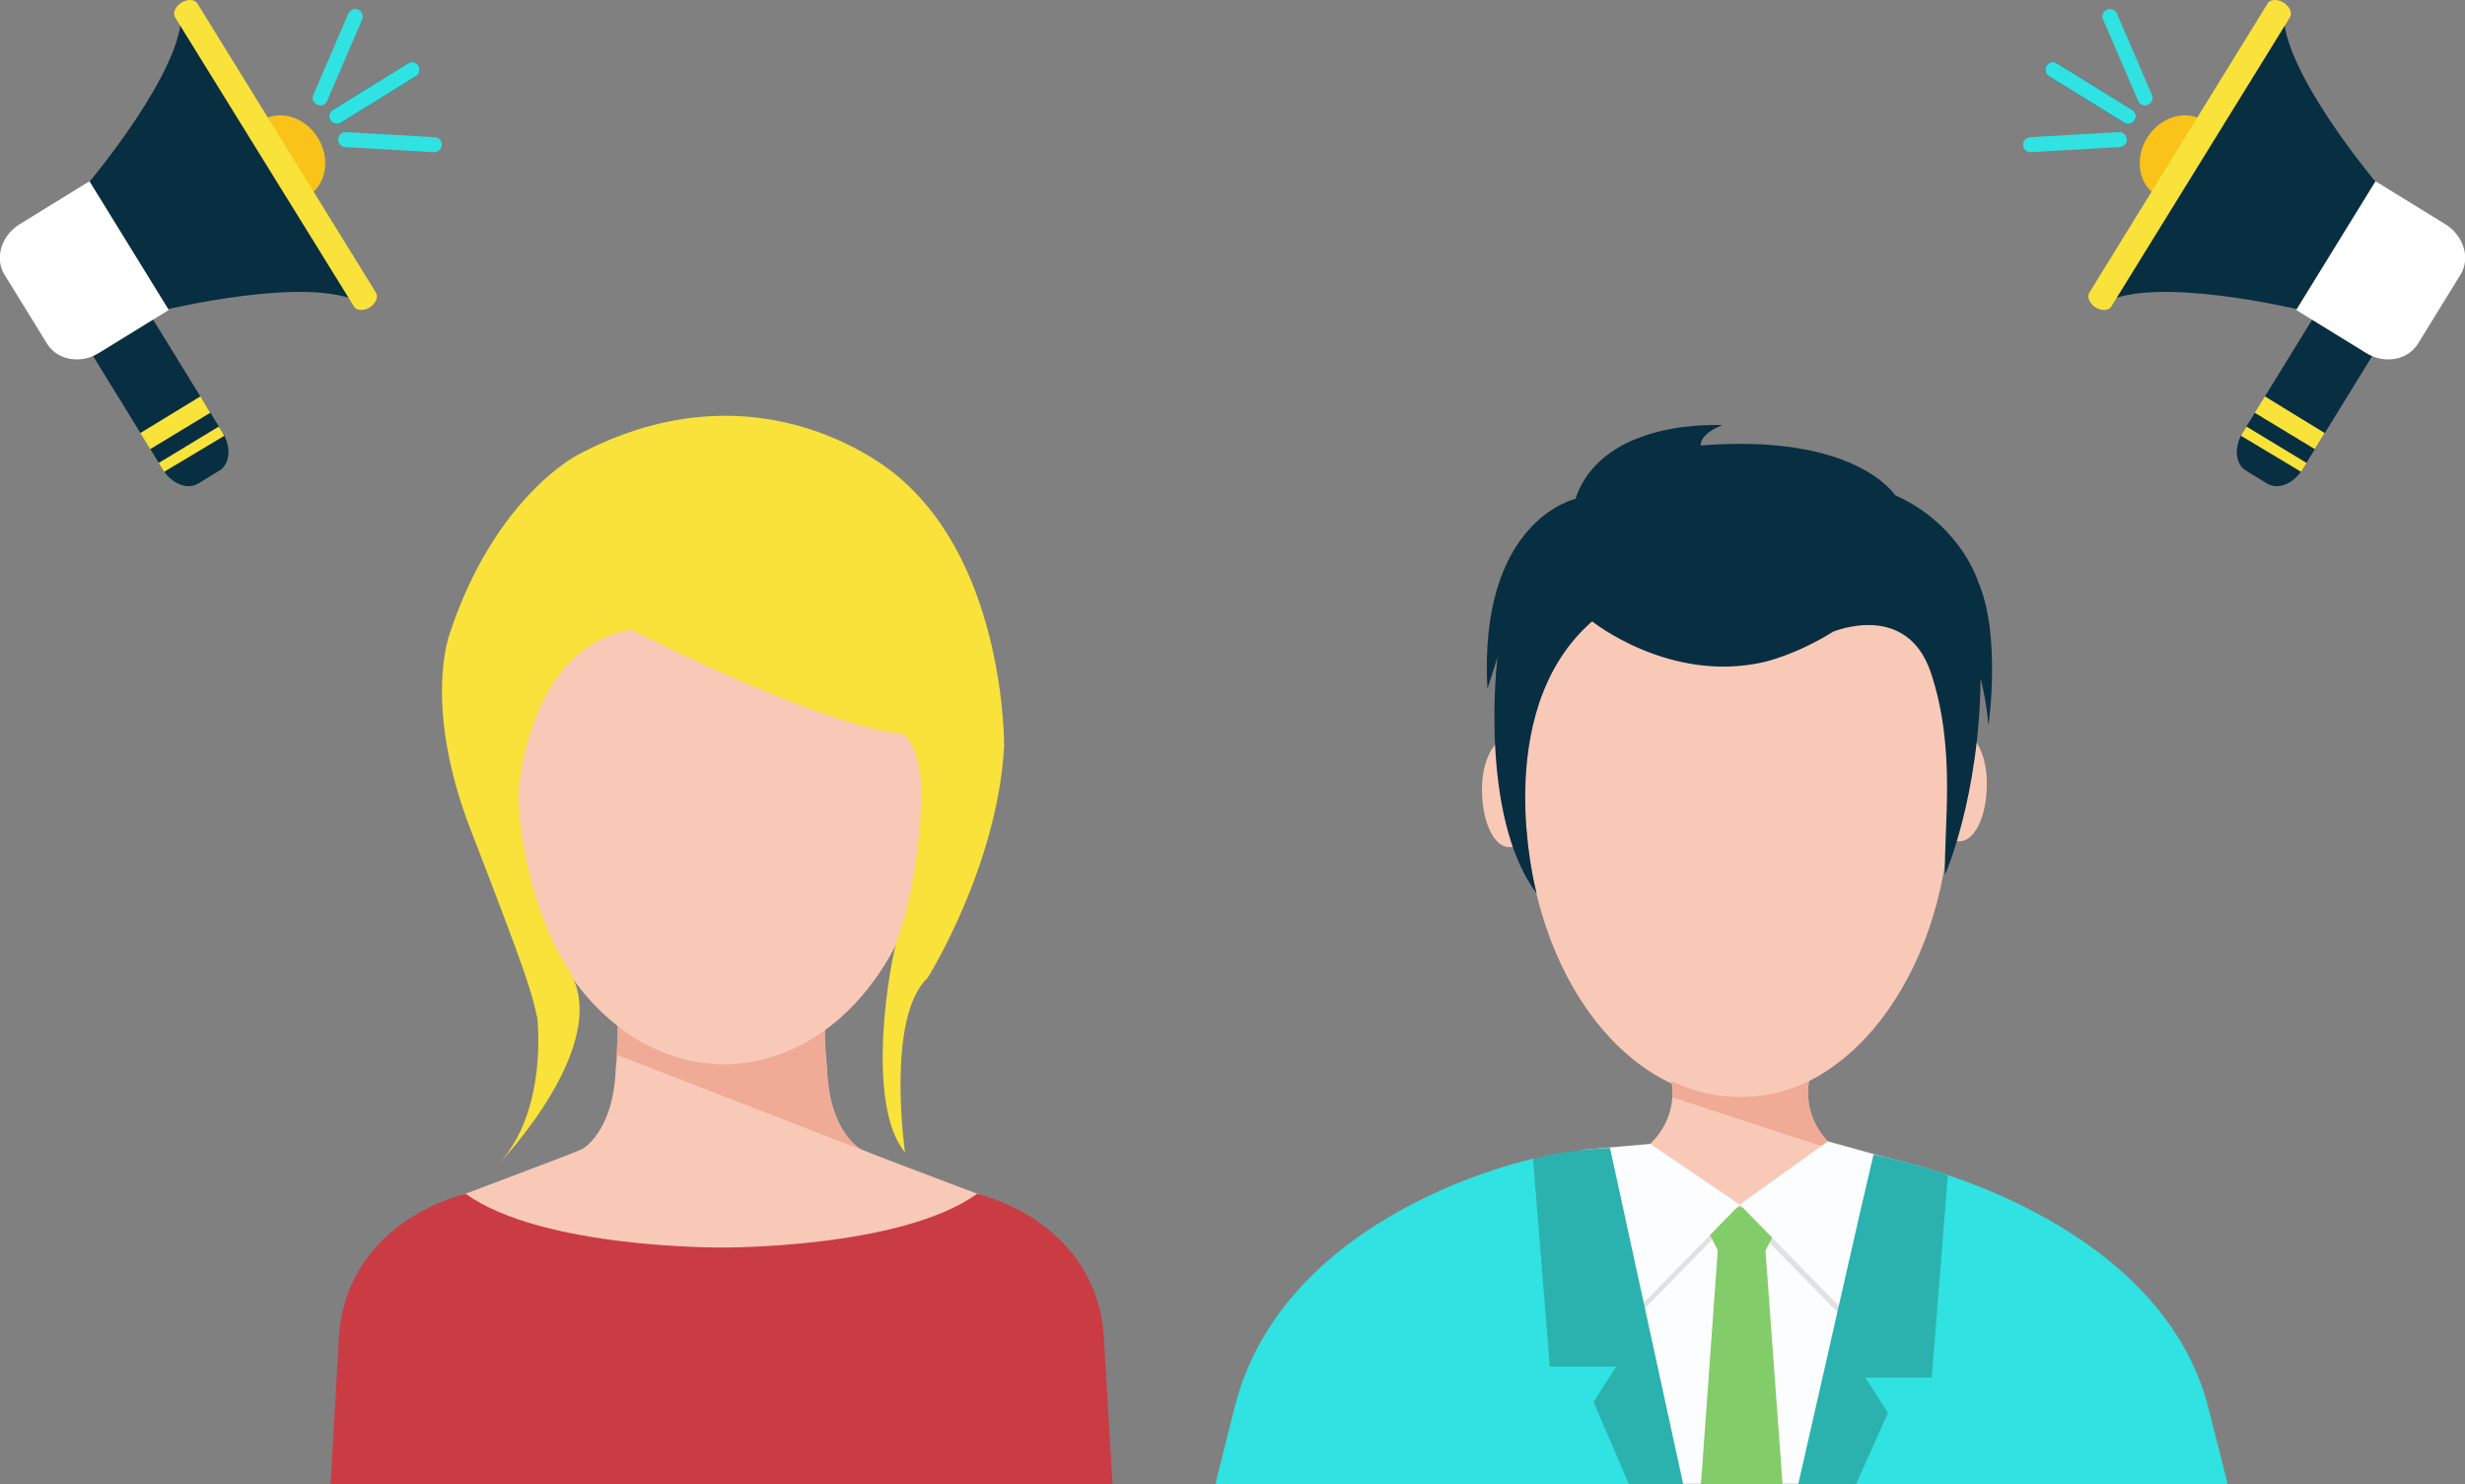 <?xml version="1.0" encoding="utf-8"?>
<!-- Generator: Adobe Illustrator 22.0.1, SVG Export Plug-In . SVG Version: 6.00 Build 0)  -->
<svg version="1.1" id="Layer_1" xmlns="http://www.w3.org/2000/svg" xmlns:xlink="http://www.w3.org/1999/xlink" x="0px" y="0px"
	 viewBox="0 0 873.2 525.8" style="enable-background:new 0 0 873.2 525.8;" xml:space="preserve">
<rect x="0" y="0" width="873.2" height="525.8" fill="#808080" stroke="none"/>
<style type="text/css">
	.st0{fill:#F9C319;}
	.st1{fill:#082E41;}
	.st2{fill:#002254;}
	.st3{fill:#30E2E2;}
	.st4{fill:#F9E23A;}
	.st5{fill:#FFFFFF;}
	.st6{fill:#F9C9B7;}
	.st7{fill:#EFAB95;}
	.st8{fill:#FCFDFF;}
	.st9{opacity:0.11;fill:#060606;enable-background:new    ;}
	.st10{fill:#82CC69;}
	.st11{fill:#4F6E81;}
	.st12{fill:#2BB2AF;}
	.st13{fill:#CA3C44;}
</style>
<g>
	<g>
		<path class="st0" d="M112.6,48.8c4.5,7.3,3.1,16.5-3.3,20.4c-6.3,3.9-15.2,1.1-19.7-6.2c-4.5-7.3-3.1-16.5,3.3-20.4
			C99.2,38.7,108.1,41.5,112.6,48.8z"/>
	</g>
	<g>
		<path class="st1" d="M78.9,153.3c3.1,5.1,2.6,11.1-1.2,13.4l-7.5,4.6c-3.8,2.3-9.4,0.1-12.5-5L32.9,126
			c-3.1-5.1-2.6-11.1,1.2-13.4l7.5-4.6c3.8-2.3,9.4-0.1,12.5,5L78.9,153.3z"/>
	</g>
	<g>
		<g>
			<path class="st2" d="M147.4,27l-26.7,16.5c-1.2,0.8-2.9,0.4-3.7-0.9c-0.8-1.3-0.4-2.9,0.9-3.7l26.7-16.5c1.3-0.8,2.9-0.4,3.7,0.9
				C149.1,24.6,148.7,26.2,147.4,27z"/>
		</g>
	</g>
	<g>
		<g>
			<path class="st3" d="M147.4,27l-26.7,16.5c-1.2,0.8-2.9,0.4-3.7-0.9c-0.8-1.3-0.4-2.9,0.9-3.7l26.7-16.5c1.3-0.8,2.9-0.4,3.7,0.9
				C149.1,24.6,148.7,26.2,147.4,27z"/>
		</g>
	</g>
	<g>
		<g>
			<path class="st3" d="M128.3,6.9l-12.4,28.8c-0.6,1.4-2.1,2-3.5,1.4s-2-2.2-1.4-3.5l12.4-28.8c0.6-1.3,2.2-2,3.5-1.4
				C128.2,4,128.8,5.6,128.3,6.9z"/>
		</g>
	</g>
	<g>
		<g>
			<path class="st3" d="M154,48.6l-31.4-1.8c-1.5-0.1-2.7,1-2.8,2.5c-0.1,1.5,1,2.7,2.5,2.8l31.4,1.8c1.5,0.1,2.7-1,2.8-2.5
				C156.6,49.9,155.5,48.7,154,48.6z"/>
		</g>
	</g>
	<g>
		<polygon class="st4" points="74.5,146.2 71,140.4 49.7,153.4 50,153.9 53.2,159.1 		"/>
		<path class="st4" d="M78.9,153.3l-1.4-2.2L56.2,164l1.5,2.4c0.1,0.2,0.3,0.4,0.5,0.7l21.2-12.7C79.2,154,79.1,153.6,78.9,153.3z"
			/>
	</g>
	<g>
		<path class="st1" d="M64.2,4.4c1,20.4-33.1,60.7-33.1,60.7l13.8,22.3l13.8,22.3c0,0,51.3-12.4,69.1-2.4L96.6,55.5L64.2,4.4z"/>
	</g>
	<g>
		<path class="st4" d="M133.2,103.7c0.9,1.5-0.1,3.8-2.2,5.2l0,0c-2.2,1.3-4.7,1.2-5.6-0.3L62,6.1c-0.9-1.5,0.1-3.8,2.3-5.2l0,0
			c2.2-1.3,4.7-1.2,5.6,0.3L133.2,103.7z"/>
	</g>
	<g>
		<path class="st5" d="M31.7,64.2L7,79.4c-6.6,4.1-9,12.1-5.4,17.9l15.1,24.5c3.6,5.8,11.9,7.3,18.4,3.2l19-11.7l5.7-3.5L31.7,64.2z
			"/>
	</g>
</g>
<g>
	<g>
		<path class="st0" d="M760.6,48.8c-4.5,7.3-3.1,16.5,3.3,20.4c6.3,3.9,15.2,1.1,19.7-6.2s3.1-16.5-3.3-20.4
			C774,38.7,765.2,41.5,760.6,48.8z"/>
	</g>
	<g>
		<path class="st1" d="M794.4,153.3c-3.1,5.1-2.6,11.1,1.2,13.4l7.5,4.6c3.8,2.3,9.4,0.1,12.5-5l24.8-40.3
			c3.1-5.1,2.6-11.1-1.2-13.4l-7.5-4.6c-3.8-2.3-9.4-0.1-12.5,5L794.4,153.3z"/>
	</g>
	<g>
		<g>
			<path class="st2" d="M725.8,27l26.7,16.5c1.2,0.8,2.9,0.4,3.7-0.9c0.8-1.3,0.4-2.9-0.9-3.7l-26.7-16.5c-1.3-0.8-2.9-0.4-3.7,0.9
				C724.2,24.6,724.5,26.2,725.8,27z"/>
		</g>
	</g>
	<g>
		<g>
			<path class="st3" d="M725.8,27l26.7,16.5c1.2,0.8,2.9,0.4,3.7-0.9c0.8-1.3,0.4-2.9-0.9-3.7l-26.7-16.5c-1.3-0.8-2.9-0.4-3.7,0.9
				C724.2,24.6,724.5,26.2,725.8,27z"/>
		</g>
	</g>
	<g>
		<g>
			<path class="st3" d="M745,6.9l12.4,28.8c0.6,1.4,2.1,2,3.5,1.4s2-2.2,1.4-3.5L749.9,4.8c-0.6-1.3-2.2-2-3.5-1.4
				C745,4,744.4,5.6,745,6.9z"/>
		</g>
	</g>
	<g>
		<g>
			<path class="st3" d="M719.2,48.6l31.4-1.8c1.5-0.1,2.7,1,2.8,2.5s-1,2.7-2.5,2.8l-31.4,1.8c-1.5,0.1-2.7-1-2.8-2.5
				C716.6,49.9,717.8,48.7,719.2,48.6z"/>
		</g>
	</g>
	<g>
		<polygon class="st4" points="798.7,146.2 802.3,140.4 823.5,153.4 823.2,153.9 820,159.1 		"/>
		<path class="st4" d="M794.4,153.3l1.4-2.2l21.3,12.9l-1.5,2.4c-0.1,0.2-0.3,0.4-0.5,0.7l-21.2-12.7
			C794,154,794.1,153.6,794.4,153.3z"/>
	</g>
	<g>
		<path class="st1" d="M809,4.4c-1,20.4,33.1,60.7,33.1,60.7l-13.8,22.3l-13.8,22.3c0,0-51.3-12.4-69.1-2.4l31.2-51.8L809,4.4z"/>
	</g>
	<g>
		<path class="st4" d="M740.1,103.7c-0.9,1.5,0.1,3.8,2.2,5.2l0,0c2.2,1.3,4.7,1.2,5.6-0.3L811.2,6.1c0.9-1.5-0.1-3.8-2.3-5.2l0,0
			c-2.2-1.3-4.7-1.2-5.6,0.3L740.1,103.7z"/>
	</g>
	<g>
		<path class="st5" d="M841.5,64.2l24.7,15.2c6.6,4.1,9,12.1,5.4,17.9l-15.1,24.5c-3.6,5.8-11.9,7.3-18.4,3.2l-19-11.7l-5.7-3.5
			L841.5,64.2z"/>
	</g>
</g>
<g>
	<path class="st6" d="M690.9,429l-31.5-16.4c-23.6-10.9-18.5-30-18.5-30h-24.2h-0.4H592c0,0,5.1,19.1-18.5,30L548,428.9l68.4-1
		L690.9,429z"/>
	<path class="st6" d="M542.3,279.8c0.4,10.7-1.8,20.1-7.4,20.3c-5.5,0.2-9.6-8.4-9.9-19.1c-0.4-10.7,3.9-19.6,9.4-19.8
		C540,261.1,541.9,269.1,542.3,279.8z"/>
	<path class="st6" d="M686.5,277.7c-0.4,10.7,1.8,20.1,7.4,20.3c5.5,0.2,9.6-8.4,9.9-19.1c0.4-10.7-3.9-19.6-9.4-19.8
		C688.8,258.9,686.9,267,686.5,277.7z"/>
	<ellipse class="st6" cx="615.6" cy="282.2" rx="75.3" ry="106.9"/>
	<path class="st1" d="M544.3,316.4c0,0-17.2-64.1,19.7-96.3c0,0,27.5,22.1,60.9,14.4c0,0,11.1-2.4,24.4-10.7
		c0,0,26.1-11.1,34.7,14.5c9.1,27.3,4.5,55,5,71.6c0,0,12.2-27.6,12.6-69.6c0,0,2,7.4,2.8,16.6c0,0,4.6-32.1-3.7-50.9
		c0,0-6.1-20.2-29.4-30.6c0,0-13.8-22-68.8-17.6c0,0-0.9-3.8,7.6-7.2c0,0-42.4-2.7-52,26.1c0,0-34.4,7.5-31.2,67.3l3.6-11.2
		C530.4,232.7,523.7,288.9,544.3,316.4z"/>
	<path class="st7" d="M592.4,388.7l60.3,19.7c0,0-14.4-7.8-11.9-25.5c0,0-22,12.7-48.6,0.1C592.2,383,592.6,385.4,592.4,388.7z"/>
	<polygon class="st8" points="663.6,431.3 640.2,525.6 592.2,525.6 568.9,431.5 575.5,431.2 602.5,429.8 616.3,429.1 631.5,429.8 
		658.5,431.1 	"/>
	<polygon class="st9" points="615.9,429.5 574.8,471.5 559.9,411.9 580.8,407 	"/>
	<polygon class="st9" points="616.3,429.5 657.5,471.5 672.3,411.9 651.4,407 	"/>
	<g>
		<path class="st10" d="M625.4,443c-0.4,0.7-1.8,1.2-3.4,1.2h-10c-1.5,0-3-0.5-3.4-1.2l-5.8-11.2c-1.1-2.2,0.4-4.2,3.6-4.2h21.2
			c3.2,0,4.7,2,3.6,4.2L625.4,443z"/>
		<polygon class="st10" points="631.4,525.8 602.5,525.8 602.5,525.7 602.8,522.3 608.5,442.9 608.5,442.9 608.6,442.8 625.4,442.8 
			625.4,443 631.4,525.1 631.4,525.7 		"/>
	</g>
	<path class="st11" d="M587.7,525.8h-157l6.7-26.7c16.9-67.3,99.4-86.8,105.7-88.2c0.3-0.1,0.4-0.1,0.4-0.1l19.4,35.7L587.7,525.8z"
		/>
	<path class="st3" d="M789.2,525.9H644.3l24.1-78.6L668,410c0,0,9,1.8,22,6.2l0,0c29.7,10.1,80.2,34.2,92.4,82.9L789.2,525.9z"/>
	<polygon class="st8" points="616.3,426.7 657.5,468.8 672.8,411.3 647.5,404.3 	"/>
	<path class="st12" d="M684.3,488h-23.5l8,12.5l-11.4,25.4H637v-0.1l21.5-94.6l0,0l0.3-1.3l4.9-21c0,0,19.6,4.7,26.3,7.4v0.1
		L684.3,488z"/>
	<polygon class="st8" points="616.3,426.7 575.1,468.8 560.3,407.3 584.6,405.2 	"/>
	<g>
		<path class="st3" d="M587.8,525.8H430.5l6.8-27.1c17.5-70,106.1-88.3,106.1-88.3l0.1,0.2l19.3,35.6L587.8,525.8z"/>
	</g>
	<path class="st12" d="M596.3,525.9h-19.2l-12.6-29.3l8-12.5H549l-5.9-73.2v-0.1c0.2-0.1,0.3-0.2,0.5-0.2c0.7-0.3,1.4-0.6,2.2-0.8
		c11.9-2.8,24.5-3.2,24.5-3.2l4.3,19.6l1.1,5.1l0,0L596.3,525.9L596.3,525.9z"/>
</g>
<g>
	<path class="st6" d="M255.5,461.5l96.3-36.4c0-0.3-40.1-15.1-46.8-18c0,0-11.2-5.7-12-28.3c0,0-1.4-13.1-0.5-18.2h-36.9h-0.1h-36.9
		c0.9,5.1-0.5,18.2-0.5,18.2c-0.9,22.6-12,28.3-12,28.3c-6.7,2.9-46.8,17.7-46.8,18l96.3,36.4l0,0H255.5L255.5,461.5L255.5,461.5z"
		/>
	<path class="st13" d="M391.2,476.6c-1.1-44.3-45.1-53.7-45.1-53.7c-27.2,19.5-90.5,19-90.5,19s-63.4,0.5-90.6-19
		c0,0-44,9.4-45.1,53.7l-2.8,49.2h277L391.2,476.6z"/>
	<ellipse class="st6" cx="256.5" cy="282.3" rx="73.1" ry="94.7"/>
	<path class="st4" d="M223.7,223.1c0,0,66.3,33.9,96.1,36.9c0,0,8.2,4.3,6.3,29.5c-1.9,25.3-6.7,39.3-8.2,43.2
		c-2.4,6.5-11.8,58.1,2.7,75.5c0,0-6.9-47.8,8-61.8c0,0,24.6-39.1,27.1-81.8c0,0,0.8-63.2-37.2-95.5c0,0-47.5-43.3-114-7.9
		c0,0-29.5,15.1-45.3,63.6c0,0-9.5,25.3,7.6,69.3c20.7,53.5,21.4,57.1,23.5,66.3c0,0,4,32.1-13.2,51.4c0,0,40.6-42.4,24.4-68.1
		s-18.3-58.1-17.7-63.9C183.7,279.8,187.2,228.8,223.7,223.1z"/>
	<path class="st7" d="M218.4,373.6c0.2-3,0.4-6.7,0.3-9.7c0-0.2,0-0.3,0-0.5c11,8.6,23.8,13.5,37.5,13.6c0.1,0,0.1,0,0.2,0
		c13,0,25.1-4.4,35.7-12c0,5.9,0.8,13.8,0.8,13.8c0.9,22.6,12,28.3,12,28.3c0.7,0.3,2.9,1.2,2.9,1.2L218.4,373.6z"/>
</g>
</svg>
